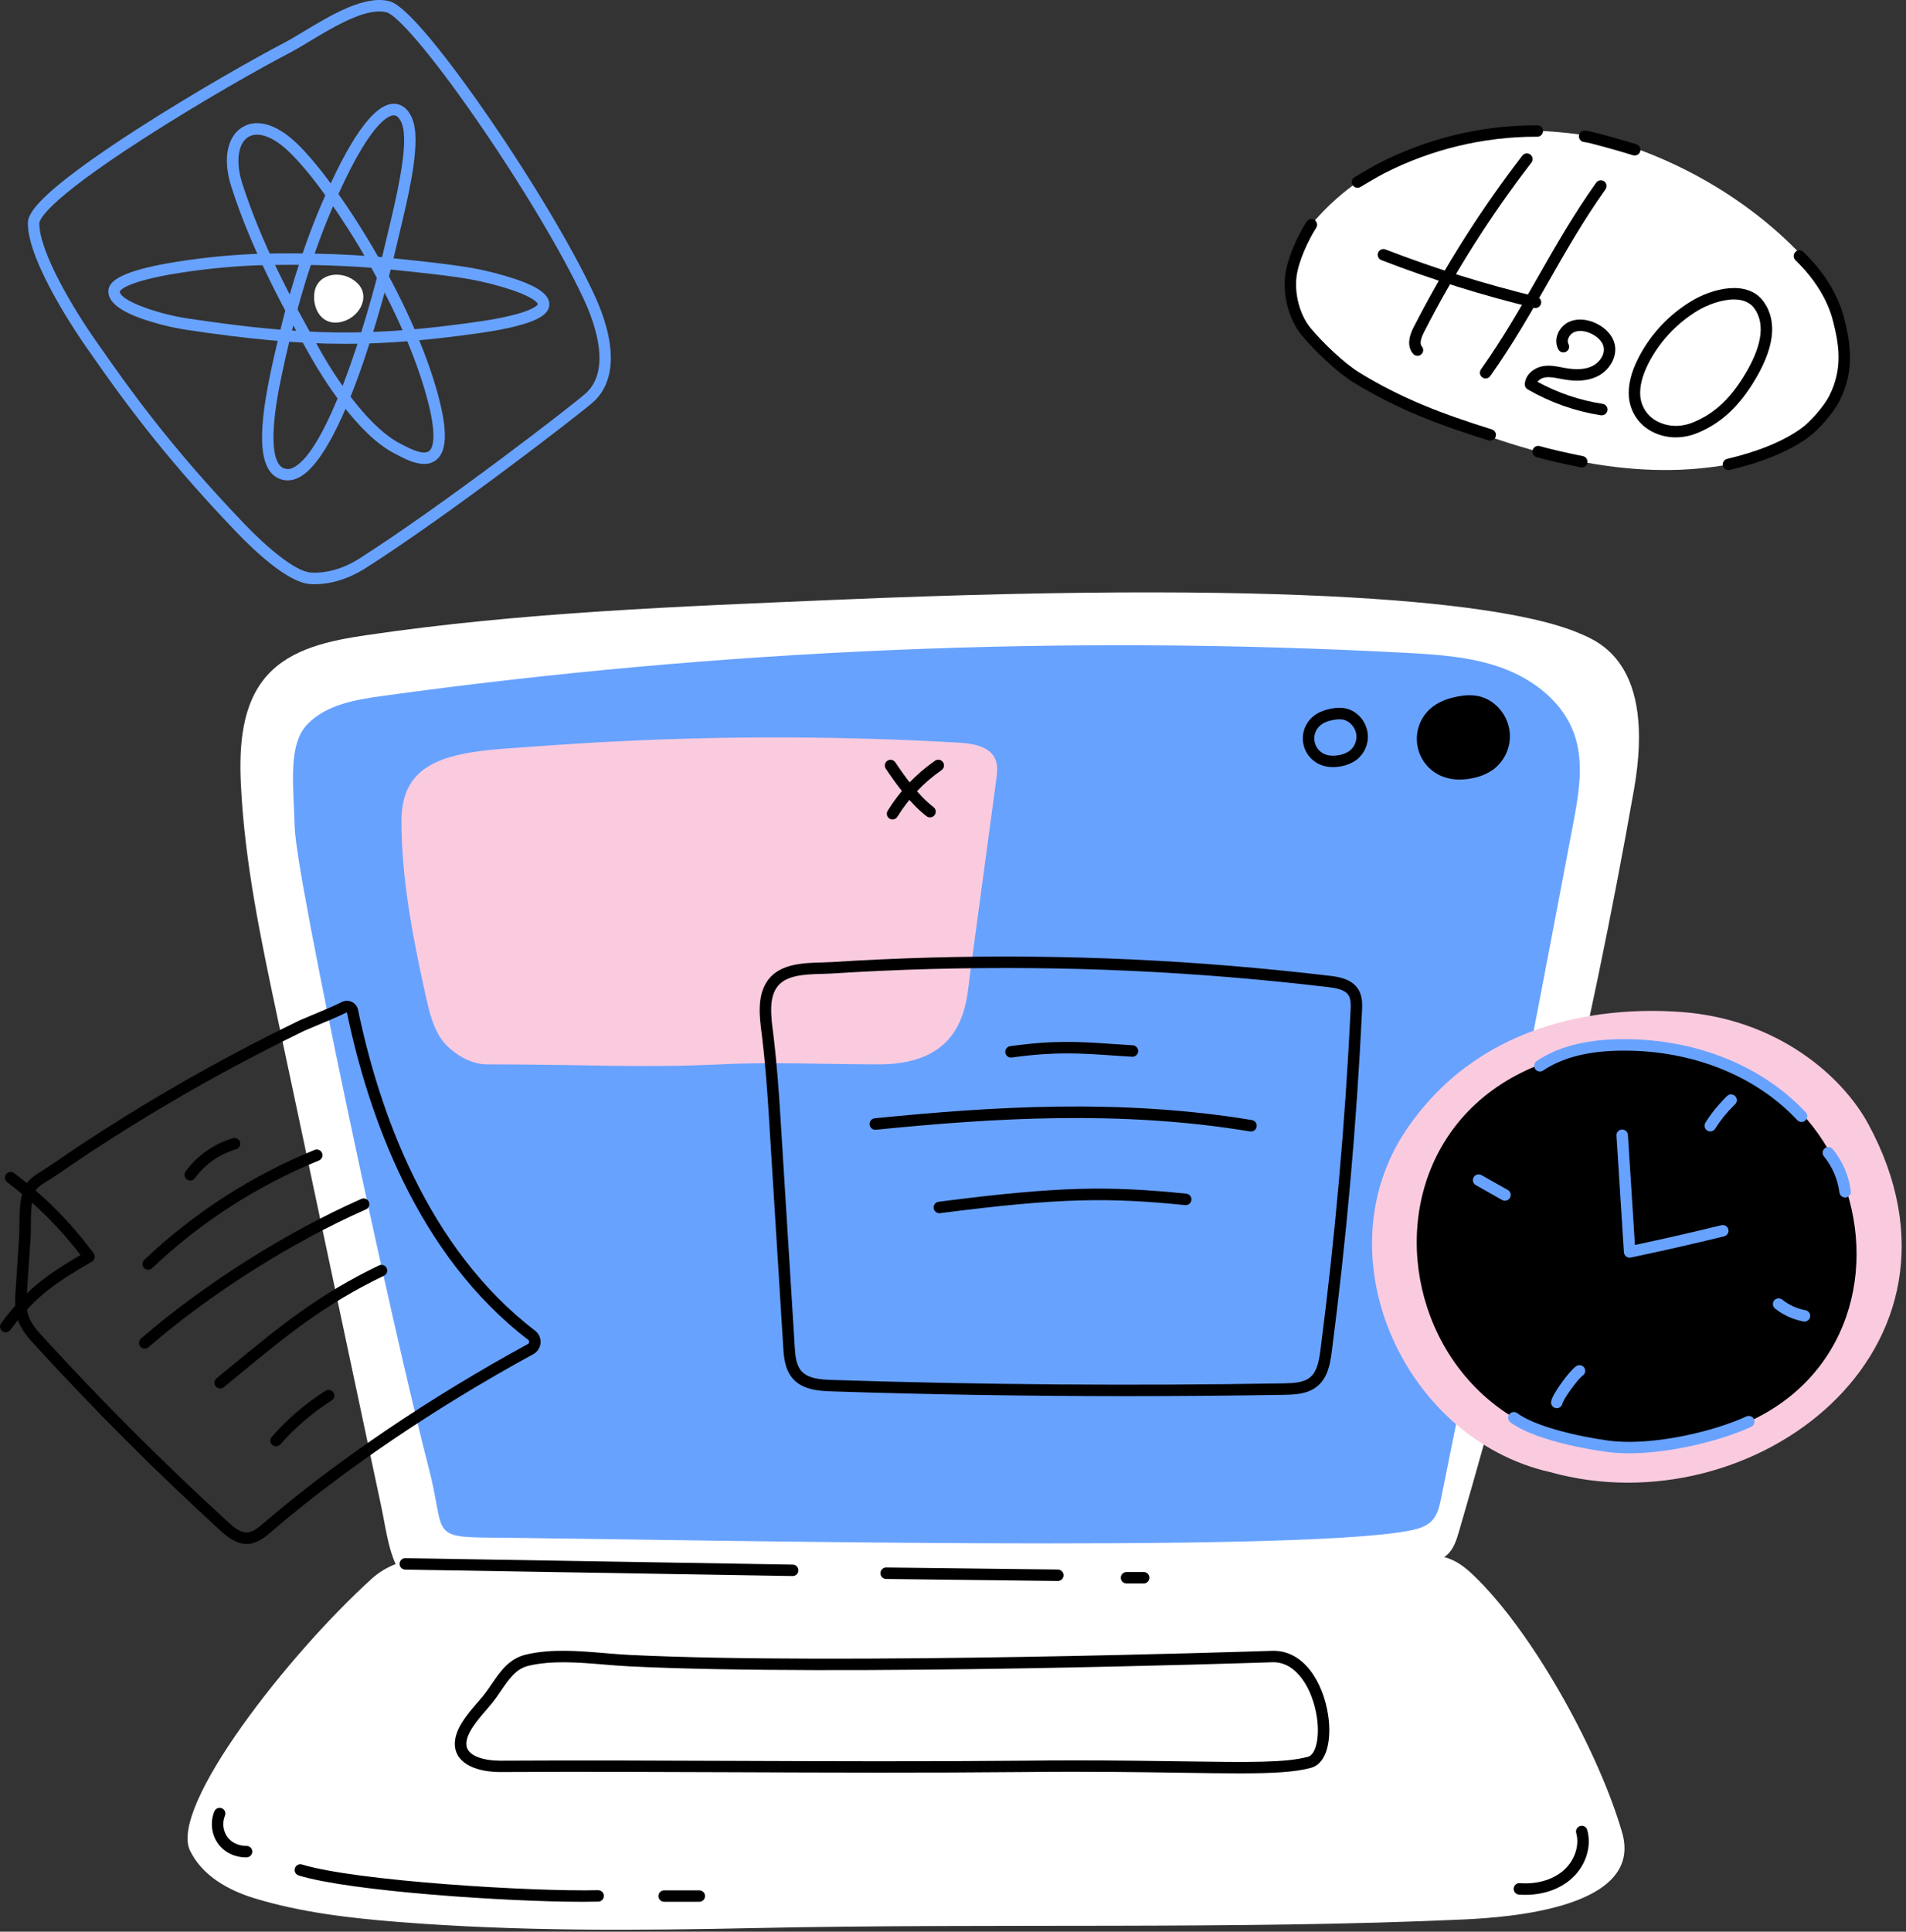 <svg width="230" height="233" viewBox="0 0 230 233" fill="none" xmlns="http://www.w3.org/2000/svg">
<rect x="0" y="0" width="230" height="233" fill="#333333" stroke="none"/>
<g id="Group 243">
<path id="Vector" d="M33.475 122.702C31.505 113.424 29.528 104.101 29.07 94.63C28.846 89.986 29.153 84.883 32.27 81.435C35.206 78.181 39.882 77.252 44.221 76.612C62.963 73.849 81.937 73.158 100.862 72.347C161.141 69.775 183.321 73.238 190.639 76.413C192.827 77.361 199.869 79.943 197.173 95.246C191.839 125.532 184.673 155.168 176.066 184.697C175.764 185.733 175.426 186.822 174.624 187.544C173.73 188.352 172.449 188.535 171.25 188.66C151.279 190.732 50.236 192.473 48.571 190.131C46.934 187.826 46.61 184.558 46.038 181.87C44.065 172.579 42.092 163.287 40.119 153.997L34.201 126.117L33.475 122.702Z" fill="white"/>
<path id="Vector_2" d="M35.557 99.744C35.423 94.68 34.709 89.822 37.111 87.339C39.38 84.996 42.86 84.403 46.091 83.953C86.988 78.3 128.331 76.554 169.559 78.739C173.563 78.952 177.633 79.216 181.389 80.613C185.145 82.01 188.611 84.728 189.954 88.504C191.179 91.946 190.519 95.736 189.842 99.325C184.724 126.485 179.412 153.607 173.907 180.692C173.708 181.669 173.482 182.702 172.795 183.426C172.057 184.201 170.942 184.462 169.89 184.66C155.651 187.323 82.277 185.686 58.434 185.458C51.898 185.396 53.687 184.577 51.745 177.107C47.212 159.666 35.725 105.985 35.557 99.744Z" fill="#68A2FF"/>
<path id="Vector_3" d="M51.477 120.573C51.941 122.645 52.525 124.833 54.079 126.281C55.352 127.469 57.053 128.38 58.793 128.38C70.474 128.38 77.607 128.835 86.897 128.38C93.09 128.077 99.885 128.38 106.084 128.38C116.522 128.38 116.617 120.781 117.028 117.687C118.09 109.806 119.154 101.927 120.218 94.05C120.328 93.222 120.434 92.349 120.107 91.582C119.434 90.009 117.391 89.682 115.685 89.579C101.96 88.793 88.202 88.74 74.471 89.422C71.038 89.593 67.609 89.809 64.183 90.069C60.917 90.32 57.531 90.404 54.364 91.304C50.363 92.439 48.448 94.835 48.444 99.002C48.438 106.167 49.912 113.609 51.477 120.573Z" fill="#FACBDF"/>
<path id="Vector_4" d="M122.046 127.563C121.863 127.575 121.684 127.514 121.546 127.394C121.406 127.273 121.321 127.102 121.309 126.919C121.297 126.736 121.357 126.554 121.478 126.416C121.599 126.278 121.77 126.193 121.953 126.181C127.267 125.449 130.223 125.649 134.315 125.927C135.065 125.978 135.851 126.031 136.697 126.081C136.788 126.086 136.876 126.109 136.959 126.149C137.04 126.188 137.113 126.243 137.173 126.313C137.234 126.38 137.28 126.459 137.31 126.544C137.341 126.63 137.353 126.722 137.348 126.812C137.343 126.903 137.318 126.991 137.279 127.074C137.239 127.155 137.184 127.228 137.116 127.288C137.049 127.349 136.97 127.395 136.883 127.425C136.797 127.456 136.707 127.468 136.616 127.463C135.764 127.413 134.973 127.359 134.222 127.307C130.211 127.034 127.315 126.838 122.134 127.551C122.107 127.556 122.076 127.561 122.046 127.563Z" fill="black"/>
<path id="Vector_5" d="M150.903 136.473C150.865 136.473 150.827 136.47 150.789 136.463C135.212 133.89 119.908 134.848 105.692 136.269C105.601 136.278 105.51 136.269 105.422 136.242C105.335 136.216 105.254 136.173 105.184 136.116C105.113 136.057 105.055 135.986 105.012 135.905C104.969 135.826 104.942 135.737 104.933 135.646C104.924 135.556 104.933 135.465 104.959 135.377C104.986 135.29 105.029 135.209 105.087 135.138C105.145 135.067 105.216 135.009 105.296 134.966C105.377 134.922 105.465 134.896 105.556 134.888C119.865 133.458 135.277 132.493 151.016 135.093C151.199 135.107 151.37 135.195 151.489 135.335C151.608 135.475 151.665 135.656 151.651 135.839C151.636 136.022 151.549 136.193 151.409 136.312C151.269 136.432 151.086 136.489 150.903 136.475V136.473Z" fill="black"/>
<path id="Vector_6" d="M113.396 146.331C113.213 146.342 113.033 146.281 112.895 146.16C112.757 146.038 112.673 145.867 112.662 145.684C112.65 145.501 112.712 145.321 112.833 145.183C112.954 145.045 113.125 144.96 113.308 144.95C128.001 143.05 133.9 143.05 143.146 143.978C143.237 143.986 143.325 144.012 143.405 144.055C143.486 144.099 143.557 144.157 143.614 144.228C143.672 144.299 143.716 144.38 143.741 144.468C143.767 144.555 143.778 144.646 143.767 144.738C143.759 144.827 143.733 144.915 143.69 144.997C143.646 145.076 143.588 145.147 143.517 145.206C143.446 145.263 143.365 145.306 143.277 145.333C143.191 145.359 143.099 145.368 143.008 145.359C133.878 144.441 128.045 144.449 113.479 146.326C113.452 146.33 113.424 146.331 113.396 146.331Z" fill="black"/>
<path id="Vector_7" d="M107.703 98.847C107.58 98.847 107.459 98.814 107.353 98.751C107.247 98.689 107.16 98.6 107.1 98.492C107.04 98.385 107.01 98.264 107.013 98.141C107.016 98.018 107.051 97.898 107.116 97.793C108.581 95.415 110.521 93.364 112.814 91.769C112.889 91.714 112.973 91.675 113.063 91.654C113.152 91.632 113.245 91.629 113.336 91.644C113.427 91.66 113.514 91.693 113.592 91.742C113.67 91.792 113.737 91.856 113.79 91.932C113.842 92.008 113.879 92.093 113.898 92.183C113.917 92.274 113.918 92.367 113.9 92.457C113.883 92.548 113.847 92.634 113.796 92.71C113.745 92.787 113.679 92.852 113.602 92.903C111.464 94.39 109.655 96.301 108.288 98.517C108.227 98.617 108.141 98.7 108.038 98.758C107.936 98.816 107.82 98.846 107.703 98.847Z" fill="black"/>
<path id="Vector_8" d="M112.225 98.593C112.073 98.593 111.925 98.542 111.805 98.45C109.8 96.907 108.04 94.442 106.89 92.72C106.788 92.568 106.751 92.381 106.787 92.201C106.823 92.022 106.928 91.863 107.08 91.761C107.233 91.66 107.419 91.622 107.599 91.658C107.779 91.694 107.937 91.799 108.039 91.951C109.134 93.592 110.802 95.937 112.648 97.355C112.762 97.443 112.846 97.564 112.888 97.703C112.929 97.841 112.927 97.989 112.88 98.125C112.833 98.262 112.745 98.381 112.627 98.465C112.51 98.548 112.369 98.593 112.225 98.593Z" fill="black"/>
<path id="Vector_9" d="M29.744 186.225C28.468 186.225 27.432 185.379 26.558 184.581C18.808 177.501 11.291 169.988 4.214 162.238C3.474 161.428 2.551 160.418 2.127 159.154C1.729 157.971 1.812 156.726 1.885 155.629L2.301 149.314C2.336 148.817 2.339 148.278 2.344 147.706C2.358 146.271 2.37 144.786 2.816 143.507C3.209 142.381 4.099 141.832 4.888 141.348C5.031 141.26 5.174 141.176 5.318 141.077C6.148 140.537 6.986 139.965 7.794 139.413C8.533 138.907 9.298 138.376 10.06 137.883C16.61 133.576 23.377 129.608 30.333 125.993C32.248 124.999 34.204 124.016 36.149 123.075C36.311 122.997 36.667 122.849 37.342 122.571C38.506 122.089 40.264 121.362 41.243 120.865C41.431 120.768 41.638 120.718 41.848 120.714C42.059 120.713 42.267 120.758 42.457 120.849C42.647 120.941 42.814 121.074 42.944 121.239C43.074 121.405 43.163 121.599 43.206 121.806C45.726 133.928 51.476 150.483 64.574 160.513C64.797 160.684 64.974 160.908 65.088 161.165C65.203 161.423 65.251 161.704 65.229 161.986C65.207 162.265 65.115 162.537 64.962 162.773C64.808 163.008 64.599 163.203 64.351 163.338C52.567 169.762 41.345 177.363 32.75 184.75C32.044 185.357 31.075 186.187 29.849 186.234L29.744 186.225ZM41.858 122.101C40.821 122.619 39.048 123.358 37.869 123.845C37.34 124.064 36.883 124.253 36.75 124.317C34.819 125.253 32.873 126.228 30.968 127.218C24.054 130.811 17.329 134.757 10.818 139.038C10.065 139.532 9.307 140.051 8.573 140.552C7.758 141.108 6.915 141.685 6.071 142.236C5.919 142.334 5.763 142.431 5.61 142.524C4.907 142.958 4.351 143.3 4.121 143.961C3.75 145.026 3.738 146.394 3.726 147.719C3.726 148.311 3.715 148.869 3.681 149.406L3.263 155.721C3.196 156.738 3.126 157.793 3.436 158.713C3.767 159.703 4.546 160.554 5.233 161.304C12.28 169.021 19.77 176.5 27.489 183.557C28.2 184.207 28.96 184.84 29.746 184.84H29.799C30.49 184.814 31.134 184.305 31.851 183.69C40.514 176.249 51.821 168.589 63.688 162.12C63.734 162.096 63.772 162.06 63.8 162.017C63.828 161.974 63.845 161.924 63.849 161.872C63.854 161.822 63.846 161.77 63.826 161.723C63.805 161.678 63.773 161.637 63.733 161.607C50.305 151.324 44.425 134.455 41.858 122.101Z" fill="black"/>
<path id="Vector_10" d="M0.69 160.702C0.561 160.702 0.436 160.666 0.327 160.599C0.219 160.531 0.13 160.435 0.073 160.321C0.016 160.207 -0.009 160.077 0.003 159.951C0.014 159.823 0.061 159.701 0.137 159.599C3.107 155.596 5.525 153.84 9.717 151.377C7.179 148.06 4.2 145.104 0.862 142.591C0.72 142.479 0.628 142.317 0.605 142.137C0.582 141.957 0.629 141.778 0.738 141.633C0.847 141.488 1.007 141.393 1.186 141.365C1.364 141.338 1.546 141.382 1.693 141.488C5.343 144.235 8.576 147.495 11.292 151.17C11.35 151.248 11.391 151.338 11.412 151.433C11.433 151.528 11.433 151.626 11.413 151.721C11.394 151.816 11.354 151.906 11.297 151.985C11.24 152.063 11.168 152.128 11.083 152.179C6.542 154.821 4.238 156.399 1.24 160.428C1.176 160.512 1.093 160.581 0.997 160.63C0.902 160.676 0.796 160.702 0.69 160.702Z" fill="black"/>
<path id="Vector_11" d="M22.95 142.398C22.803 142.398 22.66 142.35 22.542 142.263C22.394 142.154 22.296 141.992 22.268 141.811C22.24 141.629 22.285 141.445 22.393 141.298C23.811 139.374 25.818 137.967 28.109 137.29C28.285 137.238 28.474 137.259 28.635 137.347C28.796 137.433 28.915 137.582 28.967 137.758C29.018 137.934 28.998 138.124 28.91 138.285C28.822 138.445 28.674 138.564 28.498 138.616C26.497 139.207 24.744 140.436 23.507 142.116C23.443 142.203 23.359 142.274 23.262 142.324C23.165 142.372 23.058 142.398 22.95 142.398Z" fill="black"/>
<path id="Vector_12" d="M17.886 153.156C17.748 153.156 17.612 153.115 17.498 153.037C17.383 152.959 17.294 152.849 17.243 152.721C17.192 152.591 17.181 152.45 17.211 152.315C17.241 152.18 17.311 152.058 17.411 151.963C23.384 146.295 30.363 141.795 37.988 138.692C38.156 138.63 38.341 138.637 38.504 138.711C38.667 138.784 38.796 138.917 38.863 139.082C38.93 139.248 38.93 139.433 38.864 139.599C38.797 139.764 38.669 139.897 38.506 139.972C31.038 143.009 24.203 147.416 18.354 152.966C18.228 153.085 18.061 153.153 17.886 153.156Z" fill="black"/>
<path id="Vector_13" d="M17.459 162.673C17.319 162.671 17.182 162.628 17.068 162.548C16.953 162.467 16.865 162.355 16.816 162.224C16.767 162.092 16.759 161.949 16.793 161.814C16.827 161.678 16.901 161.555 17.006 161.464C24.542 154.94 34.485 148.64 43.599 144.613C43.767 144.539 43.957 144.534 44.128 144.601C44.299 144.667 44.437 144.798 44.51 144.966C44.584 145.133 44.589 145.323 44.523 145.494C44.456 145.665 44.325 145.803 44.157 145.877C35.159 149.849 25.345 156.066 17.909 162.508C17.784 162.616 17.624 162.673 17.459 162.673Z" fill="black"/>
<path id="Vector_14" d="M26.569 167.477C26.426 167.477 26.287 167.432 26.171 167.351C26.055 167.268 25.966 167.152 25.918 167.019C25.87 166.885 25.865 166.74 25.903 166.601C25.941 166.465 26.02 166.342 26.13 166.253L27.893 164.802C33.775 159.967 38.427 156.135 45.764 152.621C45.928 152.55 46.112 152.547 46.279 152.609C46.446 152.671 46.582 152.797 46.659 152.958C46.736 153.118 46.748 153.303 46.692 153.472C46.636 153.64 46.517 153.781 46.36 153.866C39.169 157.308 34.581 161.086 28.772 165.869C28.197 166.342 27.608 166.826 27.006 167.32C26.883 167.42 26.728 167.475 26.569 167.477Z" fill="black"/>
<path id="Vector_15" d="M33.312 174.46C33.179 174.46 33.049 174.42 32.938 174.349C32.826 174.277 32.738 174.173 32.683 174.052C32.629 173.932 32.61 173.799 32.63 173.667C32.649 173.536 32.706 173.412 32.794 173.313C34.677 171.162 36.859 169.292 39.273 167.76C39.349 167.708 39.435 167.674 39.526 167.655C39.616 167.637 39.709 167.639 39.799 167.658C39.889 167.677 39.974 167.713 40.05 167.767C40.126 167.819 40.19 167.886 40.24 167.964C40.289 168.041 40.322 168.128 40.338 168.217C40.353 168.309 40.35 168.402 40.329 168.492C40.308 168.582 40.269 168.666 40.215 168.741C40.161 168.815 40.093 168.877 40.014 168.925C37.712 170.388 35.631 172.172 33.833 174.223C33.769 174.298 33.688 174.356 33.598 174.398C33.508 174.439 33.411 174.46 33.312 174.46Z" fill="black"/>
<path id="Vector_16" d="M37.987 70.466C37.794 70.466 37.6 70.466 37.41 70.447C34.737 70.275 30.676 66.425 28.498 64.151C19.241 54.502 14.183 47.266 10.836 42.48L10.349 41.789C9.634 40.768 3.362 31.675 3.362 26.938C3.362 26.17 3.82 24.914 7.394 22.017C9.531 20.29 12.523 18.173 16.286 15.743C23.425 11.134 31.059 6.841 34.188 5.218C34.91 4.845 35.777 4.323 36.695 3.771C39.962 1.806 44.031 -0.639 47.011 0.153C49.55 0.827 56.044 9.899 58.719 13.769C64.1 21.554 69.063 29.862 71.671 35.453C74.411 41.324 74.387 45.952 71.602 48.477C70.122 49.819 54.16 62.139 44.081 68.551C42.121 69.796 39.978 70.466 37.987 70.466ZM45.77 1.381C43.352 1.381 39.962 3.419 37.412 4.954C36.476 5.518 35.59 6.052 34.822 6.446C31.713 8.057 24.127 12.317 17.035 16.902C5.336 24.453 4.744 26.586 4.744 26.936C4.744 30.437 8.978 37.416 11.478 40.989L11.965 41.68C15.288 46.434 20.308 53.618 29.484 63.188C32.128 65.951 35.62 68.936 37.491 69.059C39.363 69.181 41.441 68.596 43.34 67.386C53.37 61.008 69.206 48.782 70.674 47.453C73.782 44.643 71.845 39.093 70.419 36.037C67.841 30.511 62.922 22.281 57.583 14.555C51.639 5.954 47.813 1.795 46.656 1.488C46.366 1.415 46.069 1.379 45.77 1.381Z" fill="#68A2FF"/>
<path id="Vector_17" d="M34.708 57.943C34.297 57.942 33.892 57.845 33.525 57.66C30.564 56.19 31.6 49.578 33.007 43.305L33.083 42.959C34.637 36.016 36.474 30.072 38.723 24.791C42.19 16.646 45.154 12.515 47.53 12.515C48.077 12.515 49.084 12.747 49.731 14.272C50.88 17 49.398 23.175 48.091 28.623C47.934 29.279 47.78 29.915 47.64 30.523C47.407 31.516 41.886 54.859 35.962 57.648C35.571 57.837 35.143 57.938 34.708 57.943ZM47.53 13.909C46.901 13.909 44.506 14.736 39.99 25.344C37.775 30.547 35.956 36.411 34.428 43.272L34.352 43.617C33.955 45.394 33.288 48.368 33.071 51.098C32.831 54.077 33.211 55.973 34.138 56.432C34.331 56.528 34.545 56.576 34.761 56.572C34.976 56.567 35.188 56.51 35.376 56.406C39.329 54.546 44.074 39.725 46.298 30.217C46.44 29.613 46.592 28.976 46.751 28.318C47.884 23.6 49.434 17.136 48.461 14.824C48.207 14.222 47.894 13.916 47.531 13.914L47.53 13.909Z" fill="#68A2FF"/>
<path id="Vector_18" d="M51.176 55.959C49.998 55.959 48.727 55.287 47.93 54.864C47.822 54.807 47.727 54.757 47.645 54.716C43.055 52.391 38.739 45.237 37.527 43.099C33.922 36.746 30.261 29.856 27.916 22.527C26.88 19.307 27.361 16.575 29.157 15.399C30.803 14.322 33.062 14.859 35.356 16.872C39.886 20.844 49.064 34.748 52.575 46.632C54.02 51.523 54.049 54.327 52.668 55.458C52.246 55.796 51.717 55.974 51.176 55.959ZM29.231 22.113C31.538 29.323 35.16 36.135 38.729 42.424C41.129 46.655 44.897 51.782 48.272 53.489L48.577 53.65C49.328 54.047 51.084 54.976 51.794 54.396C52.19 54.073 52.929 52.707 51.252 47.029C47.809 35.37 38.852 21.783 34.445 17.912C32.678 16.358 30.991 15.853 29.913 16.554C28.698 17.35 28.423 19.581 29.231 22.106V22.113Z" fill="#68A2FF"/>
<path id="Vector_19" d="M41.687 41.473C35.904 41.473 30.016 40.913 22.428 39.774C20.593 39.48 18.787 39.024 17.032 38.413C14.376 37.456 13.081 36.392 13.077 35.16C13.077 34.186 13.863 32.925 20.057 31.789C23.555 31.175 27.089 30.789 30.637 30.634C34.697 30.485 41.478 30.525 47.227 31.129L48.02 31.212C50.724 31.493 54.426 31.88 56.897 32.315C58.794 32.654 60.663 33.137 62.487 33.759C65.077 34.676 66.286 35.607 66.286 36.695C66.286 37.783 65.321 39.112 57.788 40.188C51.782 41.032 46.776 41.473 41.687 41.473ZM34.989 31.942C33.376 31.942 31.908 31.97 30.687 32.015C27.272 32.166 23.869 32.532 20.499 33.111C14.8 34.134 14.455 35.147 14.455 35.158C14.455 36.246 18.945 37.855 22.63 38.408C36.916 40.552 44.758 40.644 57.591 38.815C64.488 37.833 64.901 36.698 64.903 36.686C64.904 36.674 64.766 36.03 62.005 35.056C60.258 34.462 58.468 34 56.652 33.674C54.234 33.248 50.555 32.864 47.869 32.585L47.078 32.502C43.131 32.087 38.679 31.942 34.989 31.942Z" fill="#68A2FF"/>
<path id="Vector_20" d="M37.957 35.189C37.644 36.916 38.599 39.235 40.943 38.874C43.286 38.513 44.821 35.819 43.129 34.158C41.437 32.497 38.377 32.854 37.957 35.189Z" fill="white"/>
<path id="Vector_21" d="M186.793 15.839C176.701 15.183 166.111 18.525 159.248 25.95C157.867 27.435 156.637 29.114 156.09 31.06C155.555 32.959 155.725 35.032 156.354 36.909C158.487 43.298 165.161 46.845 171.377 49.452C182.814 54.251 195.22 58.087 207.48 56.209C212.992 55.367 218.779 52.984 221.366 48.045C223.243 44.462 223.077 40.031 221.525 36.303C220.514 33.868 212.409 23.063 196.577 17.613C193.436 16.525 190.107 16.055 186.793 15.839Z" fill="white"/>
<path id="Vector_22" d="M171.046 42.918C170.948 42.917 170.851 42.896 170.763 42.855C170.673 42.815 170.594 42.755 170.528 42.681C169.525 41.54 170.356 39.918 170.627 39.39C174.348 32.132 178.724 25.23 183.702 18.77C183.815 18.625 183.98 18.53 184.162 18.506C184.343 18.483 184.528 18.533 184.673 18.645C184.818 18.757 184.913 18.922 184.935 19.103C184.959 19.285 184.909 19.469 184.797 19.614C179.871 26.007 175.54 32.838 171.856 40.02C171.549 40.619 171.25 41.41 171.566 41.771C171.654 41.871 171.711 41.994 171.73 42.125C171.751 42.256 171.732 42.39 171.677 42.511C171.623 42.633 171.535 42.735 171.423 42.807C171.311 42.879 171.181 42.918 171.048 42.918H171.046Z" fill="black"/>
<path id="Vector_23" d="M185.287 37.157C185.234 37.157 185.18 37.151 185.128 37.138C178.863 35.627 172.704 33.702 166.693 31.376C166.608 31.343 166.53 31.294 166.465 31.23C166.399 31.168 166.345 31.092 166.309 31.009C166.273 30.925 166.254 30.835 166.252 30.744C166.25 30.653 166.266 30.563 166.301 30.478C166.333 30.393 166.383 30.316 166.447 30.25C166.511 30.185 166.585 30.133 166.67 30.097C166.753 30.061 166.843 30.042 166.934 30.041C167.026 30.04 167.116 30.057 167.2 30.091C173.149 32.392 179.243 34.295 185.442 35.79C185.608 35.827 185.755 35.925 185.853 36.064C185.952 36.202 185.995 36.372 185.976 36.541C185.957 36.71 185.876 36.866 185.748 36.979C185.622 37.092 185.458 37.154 185.287 37.154V37.157Z" fill="black"/>
<path id="Vector_24" d="M179.268 45.647C179.142 45.646 179.018 45.611 178.911 45.545C178.802 45.479 178.716 45.384 178.657 45.272C178.6 45.16 178.574 45.033 178.583 44.907C178.591 44.781 178.634 44.66 178.707 44.557C181.365 40.815 183.53 37.025 185.614 33.36C187.723 29.666 189.904 25.847 192.603 22.049C192.655 21.973 192.72 21.907 192.798 21.856C192.876 21.805 192.962 21.77 193.052 21.754C193.143 21.737 193.237 21.739 193.326 21.759C193.418 21.779 193.502 21.816 193.578 21.87C193.653 21.923 193.717 21.991 193.765 22.07C193.813 22.148 193.846 22.236 193.86 22.327C193.874 22.419 193.87 22.512 193.848 22.602C193.825 22.691 193.784 22.775 193.729 22.849C191.069 26.591 188.906 30.38 186.821 34.046C184.713 37.739 182.532 41.559 179.833 45.356C179.769 45.446 179.684 45.52 179.586 45.57C179.487 45.621 179.379 45.647 179.268 45.647Z" fill="black"/>
<path id="Vector_25" d="M193.292 50.09C193.258 50.092 193.221 50.092 193.185 50.09C190.072 49.604 187.074 48.545 184.345 46.967C184.235 46.904 184.143 46.81 184.083 46.697C184.021 46.584 183.993 46.457 184 46.328C184.074 45.12 185.192 44.317 186.259 44.153C187.039 44.033 187.775 44.177 188.486 44.315L188.913 44.394C190.294 44.638 191.365 44.551 192.194 44.132C193.023 43.712 193.724 42.74 193.503 41.813C193.358 41.205 192.824 40.64 192.039 40.259C191.253 39.877 190.471 39.813 189.901 40.086C189.59 40.241 189.353 40.512 189.239 40.841C189.2 40.944 189.181 41.053 189.184 41.164C189.188 41.274 189.213 41.383 189.26 41.483C189.305 41.564 189.333 41.652 189.343 41.744C189.353 41.836 189.345 41.928 189.319 42.017C189.291 42.105 189.248 42.187 189.189 42.258C189.131 42.329 189.058 42.388 188.975 42.431C188.894 42.473 188.804 42.499 188.713 42.507C188.621 42.514 188.528 42.503 188.442 42.474C188.353 42.446 188.272 42.4 188.203 42.339C188.134 42.279 188.077 42.205 188.036 42.122C187.901 41.857 187.823 41.566 187.804 41.269C187.787 40.972 187.829 40.675 187.93 40.395C188.046 40.056 188.227 39.744 188.466 39.475C188.702 39.207 188.991 38.989 189.312 38.832C190.26 38.389 191.47 38.456 192.636 39.019C193.802 39.582 194.601 40.481 194.843 41.493C195.188 42.944 194.316 44.602 192.812 45.367C191.702 45.926 190.346 46.057 188.668 45.757C188.517 45.731 188.369 45.702 188.219 45.672C187.595 45.551 187.01 45.437 186.461 45.52C186.093 45.574 185.758 45.762 185.518 46.047C187.972 47.387 190.64 48.291 193.403 48.717C193.574 48.744 193.729 48.835 193.836 48.971C193.945 49.108 193.997 49.279 193.983 49.453C193.969 49.626 193.891 49.787 193.764 49.905C193.636 50.023 193.47 50.089 193.296 50.09H193.292Z" fill="black"/>
<path id="Vector_26" d="M170.281 135.446C159.096 150.673 169.058 173.483 187.048 177.563C211.547 184.408 240.188 162.782 225.453 135.582C222.362 129.884 214.574 122.88 202.737 122.054C193.935 121.44 179.367 122.85 170.281 135.446Z" fill="#FACBDF"/>
<path id="Vector_27" d="M202.21 52.756C201.186 52.757 200.177 52.504 199.274 52.02C198.515 51.613 197.869 51.022 197.394 50.302C196.921 49.582 196.634 48.755 196.56 47.896C196.444 46.473 196.812 44.944 197.684 43.218C199.134 40.371 201.35 37.985 204.084 36.33C206.543 34.828 210.913 33.622 212.875 36.463C214.548 38.881 214.07 42.212 211.452 46.347C209.592 49.283 207.48 51.16 204.78 52.246C203.964 52.578 203.091 52.751 202.21 52.756ZM209.23 36.119C207.71 36.119 205.961 36.801 204.804 37.501C202.298 39.032 200.262 41.222 198.917 43.833C198.162 45.327 197.843 46.617 197.936 47.779C197.991 48.407 198.2 49.011 198.547 49.537C198.894 50.064 199.366 50.495 199.922 50.792C201.711 51.74 203.408 51.31 204.261 50.965C206.707 49.977 208.565 48.325 210.285 45.612C212.578 41.985 213.067 39.176 211.739 37.252C211.172 36.428 210.254 36.119 209.23 36.119Z" fill="black"/>
<path id="Vector_28" d="M194.753 126.373C157.517 129.827 166.739 181.592 203.349 173.73C235.71 168.611 228.012 123.282 194.753 126.373Z" fill="black"/>
<path id="Vector_29" d="M176.206 84.666C175.096 84.854 173.98 85.212 173.124 85.944C172.586 86.405 172.174 86.995 171.925 87.659C171.678 88.323 171.604 89.04 171.708 89.741C171.813 90.442 172.094 91.104 172.526 91.667C172.958 92.229 173.524 92.673 174.173 92.957C175.227 93.416 176.434 93.423 177.56 93.19C178.375 93.043 179.147 92.719 179.82 92.24C180.399 91.792 180.855 91.206 181.146 90.535C181.438 89.864 181.556 89.131 181.487 88.403C181.302 86.574 179.881 84.894 178.033 84.604C177.425 84.527 176.809 84.548 176.206 84.666Z" fill="black"/>
<path id="Vector_30" d="M176.149 94.03C175.379 94.039 174.616 93.889 173.904 93.59C173.146 93.261 172.483 92.744 171.98 92.088C171.476 91.432 171.148 90.658 171.025 89.84C170.903 89.022 170.991 88.187 171.279 87.412C171.569 86.637 172.051 85.949 172.68 85.412C173.519 84.695 174.636 84.225 176.095 83.977C176.771 83.845 177.463 83.825 178.145 83.916C180.257 84.246 181.955 86.101 182.179 88.327C182.258 89.173 182.122 90.026 181.784 90.805C181.443 91.585 180.913 92.266 180.24 92.785C179.485 93.326 178.618 93.692 177.705 93.859C177.194 93.97 176.672 94.027 176.149 94.03ZM176.322 85.346C175.113 85.552 174.217 85.919 173.574 86.469C173.125 86.854 172.782 87.346 172.574 87.901C172.367 88.455 172.305 89.053 172.391 89.639C172.479 90.224 172.714 90.778 173.073 91.247C173.434 91.717 173.908 92.088 174.45 92.324C175.486 92.773 176.634 92.67 177.422 92.514C178.137 92.386 178.813 92.104 179.406 91.687C179.891 91.313 180.274 90.821 180.518 90.259C180.761 89.697 180.858 89.082 180.799 88.472C180.639 86.888 179.404 85.519 177.928 85.289C177.394 85.221 176.852 85.24 176.322 85.346Z" fill="black"/>
<path id="Vector_31" d="M160.855 92.526C160.315 92.533 159.778 92.428 159.279 92.217C158.745 91.985 158.277 91.62 157.923 91.157C157.567 90.695 157.336 90.149 157.25 89.573C157.163 88.996 157.226 88.407 157.429 87.861C157.633 87.314 157.973 86.829 158.415 86.45C158.999 85.949 159.771 85.623 160.774 85.452C161.244 85.361 161.724 85.347 162.197 85.412C163.691 85.645 164.889 86.952 165.048 88.52C165.105 89.117 165.008 89.719 164.768 90.268C164.53 90.818 164.155 91.299 163.68 91.665C163.155 92.04 162.555 92.296 161.919 92.412C161.57 92.487 161.213 92.525 160.855 92.526ZM161.007 86.814C160.258 86.942 159.705 87.159 159.315 87.505C159.051 87.732 158.847 88.022 158.724 88.35C158.602 88.677 158.566 89.03 158.617 89.375C158.669 89.721 158.807 90.047 159.02 90.324C159.234 90.601 159.514 90.82 159.833 90.958C160.455 91.23 161.161 91.167 161.645 91.069C162.08 90.992 162.492 90.821 162.853 90.568C163.138 90.345 163.361 90.054 163.506 89.722C163.649 89.391 163.708 89.029 163.675 88.669C163.58 87.729 162.855 86.921 161.986 86.785C161.66 86.745 161.33 86.758 161.007 86.823V86.814Z" fill="black"/>
<path id="Vector_32" d="M206.374 136.473C206.253 136.471 206.134 136.437 206.029 136.375C205.872 136.28 205.759 136.128 205.715 135.95C205.67 135.774 205.697 135.586 205.791 135.428C206.284 134.631 206.849 133.879 207.478 133.183C208.552 131.975 208.631 131.975 208.964 132.014C209.096 132.028 209.22 132.08 209.324 132.163C209.426 132.244 209.503 132.355 209.545 132.481C209.59 132.608 209.595 132.748 209.56 132.88C209.524 133.013 209.45 133.13 209.346 133.22C209.306 133.263 209.261 133.306 209.218 133.346C208.369 134.19 207.616 135.126 206.973 136.138C206.911 136.24 206.823 136.326 206.72 136.385C206.614 136.444 206.495 136.473 206.374 136.473Z" fill="#68A2FF"/>
<path id="Vector_33" d="M187.859 169.855C187.812 169.855 187.765 169.849 187.719 169.839C187.541 169.801 187.384 169.696 187.282 169.542C187.182 169.39 187.145 169.204 187.182 169.026C187.38 168.062 189.411 165.315 190.202 164.791C190.278 164.738 190.363 164.7 190.454 164.679C190.544 164.66 190.637 164.658 190.729 164.676C190.82 164.693 190.906 164.728 190.982 164.779C191.06 164.831 191.126 164.897 191.178 164.974C191.228 165.05 191.264 165.139 191.279 165.228C191.297 165.32 191.295 165.413 191.276 165.503C191.255 165.594 191.217 165.679 191.164 165.755C191.11 165.831 191.043 165.895 190.963 165.943C190.423 166.301 188.653 168.751 188.536 169.304C188.504 169.459 188.418 169.599 188.296 169.699C188.173 169.799 188.017 169.855 187.859 169.855Z" fill="#68A2FF"/>
<path id="Vector_34" d="M217.75 159.409C217.708 159.407 217.665 159.404 217.622 159.397C216.358 159.158 215.172 158.615 214.168 157.81C214.037 157.691 213.956 157.527 213.942 157.35C213.927 157.174 213.98 157 214.091 156.862C214.201 156.724 214.36 156.634 214.536 156.61C214.711 156.585 214.888 156.63 215.032 156.734C215.855 157.394 216.828 157.843 217.864 158.038C218.035 158.067 218.188 158.16 218.294 158.298C218.399 158.435 218.449 158.608 218.434 158.78C218.418 158.953 218.337 159.114 218.207 159.231C218.08 159.347 217.912 159.411 217.738 159.409H217.75Z" fill="#68A2FF"/>
<path id="Vector_35" d="M181.61 144.831C181.489 144.831 181.37 144.8 181.264 144.741L178.09 142.949C177.93 142.859 177.812 142.709 177.762 142.531C177.714 142.355 177.736 142.165 177.826 142.004C177.916 141.844 178.066 141.726 178.242 141.676C178.42 141.626 178.608 141.65 178.769 141.74L181.945 143.531C182.079 143.605 182.185 143.722 182.243 143.864C182.304 144.006 182.314 144.163 182.275 144.311C182.235 144.46 182.147 144.591 182.026 144.682C181.903 144.776 181.753 144.826 181.599 144.824L181.61 144.831Z" fill="#68A2FF"/>
<path id="Vector_36" d="M196.648 151.699C196.498 151.699 196.351 151.649 196.23 151.557C196.152 151.497 196.087 151.421 196.04 151.333C195.994 151.246 195.966 151.15 195.959 151.051L195.061 136.981C195.049 136.798 195.111 136.617 195.232 136.478C195.355 136.342 195.526 136.257 195.709 136.245C195.892 136.233 196.071 136.295 196.209 136.416C196.348 136.539 196.43 136.71 196.443 136.893L197.29 150.167C200.767 149.43 204.27 148.628 207.715 147.786C207.805 147.762 207.897 147.756 207.988 147.77C208.078 147.782 208.166 147.813 208.244 147.86C208.323 147.907 208.392 147.969 208.446 148.043C208.501 148.117 208.541 148.2 208.561 148.29C208.584 148.378 208.587 148.471 208.574 148.561C208.558 148.653 208.527 148.739 208.479 148.817C208.43 148.894 208.366 148.962 208.292 149.015C208.218 149.069 208.133 149.107 208.043 149.128C204.326 150.038 200.54 150.898 196.793 151.683C196.746 151.694 196.696 151.699 196.648 151.699Z" fill="#68A2FF"/>
<path id="Vector_37" d="M50.769 188.06C48.583 188.119 46.489 188.955 44.865 190.419C34.787 199.534 20.361 217.962 22.934 223.229C24.398 226.232 27.507 227.993 30.705 228.967C36.282 230.668 42.117 231.347 47.931 231.813C62.302 232.967 76.745 232.868 91.159 232.561C119.306 231.96 149.379 232.765 176.584 231.525C182.211 231.268 198.342 230.107 195.751 221.069C193.03 211.592 185.42 197.686 178.483 190.677C177.528 189.713 176.532 188.748 175.299 188.181C173.895 187.534 172.306 187.46 170.762 187.392C136.219 185.873 66.581 187.629 50.769 188.06Z" fill="white"/>
<path id="Vector_38" d="M149.593 213.901C147.662 213.901 145.421 213.868 142.796 213.83C137.804 213.758 131.592 213.658 123.588 213.742C111.558 213.854 99.931 213.81 88.686 213.765C79.507 213.728 70.016 213.69 60.416 213.742H60.356C57.805 213.742 55.048 212.9 54.892 210.532C54.768 208.633 56.446 206.702 57.669 205.295C57.873 205.06 58.064 204.839 58.232 204.637C58.626 204.16 58.986 203.632 59.337 203.12C60.373 201.613 61.432 200.055 63.466 199.574C66.507 198.853 69.819 199.13 73.024 199.401C74.084 199.489 75.084 199.574 76.068 199.62C101.22 200.839 151.368 199.192 153.49 199.121C157.339 198.988 159.672 202.932 160.27 206.892C160.688 209.655 160.209 212.687 158.198 213.235C156.262 213.759 153.602 213.901 149.593 213.901ZM129.593 212.335C134.813 212.335 139.144 212.399 142.815 212.452C150.772 212.568 155.155 212.625 157.838 211.901C158.804 211.639 159.273 209.529 158.906 207.099C158.417 203.851 156.533 200.406 153.539 200.499C151.415 200.572 101.216 202.226 76.005 200.998C74.996 200.95 73.932 200.862 72.913 200.777C69.817 200.518 66.614 200.259 63.789 200.922C62.274 201.28 61.442 202.495 60.48 203.903C60.114 204.44 59.734 204.994 59.299 205.521C59.126 205.731 58.926 205.959 58.714 206.211C57.648 207.438 56.187 209.119 56.274 210.451C56.367 211.87 58.519 212.371 60.359 212.371H60.413C70.017 212.319 79.513 212.357 88.695 212.394C99.935 212.438 111.556 212.483 123.576 212.371C125.704 212.347 127.71 212.335 129.593 212.335Z" fill="black"/>
<path id="Vector_39" d="M29.751 224.041C28.299 224.041 27.029 223.414 26.27 222.314C25.896 221.765 25.662 221.134 25.589 220.475C25.516 219.817 25.605 219.15 25.85 218.534C25.879 218.446 25.925 218.365 25.987 218.294C26.048 218.225 26.122 218.168 26.206 218.128C26.289 218.087 26.38 218.064 26.473 218.061C26.566 218.055 26.658 218.069 26.745 218.102C26.832 218.135 26.912 218.183 26.979 218.247C27.047 218.311 27.101 218.387 27.138 218.472C27.175 218.556 27.195 218.648 27.196 218.741C27.198 218.834 27.18 218.926 27.145 219.012C26.98 219.42 26.916 219.862 26.961 220.3C27.006 220.737 27.158 221.159 27.402 221.525C27.901 222.241 28.758 222.652 29.751 222.652C29.934 222.652 30.11 222.725 30.239 222.854C30.369 222.984 30.442 223.16 30.442 223.343C30.442 223.526 30.369 223.7 30.239 223.832C30.11 223.961 29.934 224.034 29.751 224.034V224.041Z" fill="black"/>
<path id="Vector_40" d="M70.314 229.394C61.198 229.394 42.274 228.135 36.04 226.217C35.953 226.189 35.872 226.146 35.803 226.089C35.733 226.03 35.675 225.959 35.632 225.878C35.59 225.799 35.563 225.711 35.555 225.621C35.546 225.531 35.556 225.44 35.582 225.353C35.609 225.265 35.652 225.186 35.71 225.115C35.768 225.046 35.839 224.987 35.919 224.946C35.999 224.903 36.087 224.877 36.177 224.868C36.268 224.859 36.359 224.868 36.446 224.896C42.909 226.885 64.362 228.192 72.16 227.992C72.343 227.987 72.521 228.054 72.654 228.18C72.787 228.306 72.864 228.481 72.869 228.664C72.874 228.847 72.805 229.024 72.679 229.157C72.553 229.29 72.379 229.368 72.196 229.373C71.63 229.387 70.999 229.394 70.314 229.394Z" fill="black"/>
<path id="Vector_41" d="M84.385 229.392H80.144C79.961 229.392 79.785 229.318 79.656 229.188C79.526 229.059 79.453 228.885 79.453 228.701C79.453 228.518 79.526 228.342 79.656 228.213C79.785 228.083 79.961 228.011 80.144 228.011H84.385C84.568 228.011 84.744 228.083 84.874 228.213C85.003 228.342 85.076 228.518 85.076 228.701C85.076 228.885 85.003 229.059 84.874 229.188C84.744 229.318 84.568 229.392 84.385 229.392Z" fill="black"/>
<path id="Vector_42" d="M179.826 53.151C179.757 53.151 179.688 53.141 179.62 53.12C173.475 51.197 168.607 49.356 163.331 46.128C161.364 44.919 158.614 42.296 157.089 40.45C155.564 38.605 154.773 35.698 155.089 33.181C155.348 31.108 156.6 28.394 157.655 26.75C157.703 26.671 157.767 26.602 157.842 26.548C157.916 26.494 158 26.456 158.09 26.435C158.18 26.414 158.273 26.411 158.365 26.427C158.455 26.443 158.543 26.476 158.62 26.526C158.698 26.576 158.764 26.641 158.816 26.717C158.869 26.793 158.905 26.879 158.923 26.969C158.942 27.06 158.942 27.153 158.924 27.243C158.905 27.334 158.869 27.42 158.817 27.496C157.814 29.06 156.681 31.576 156.458 33.353C156.187 35.517 156.869 38.016 158.154 39.57C159.606 41.328 162.209 43.819 164.051 44.947C169.206 48.1 173.988 49.907 180.033 51.799C180.192 51.848 180.327 51.953 180.415 52.093C180.503 52.233 180.537 52.4 180.511 52.564C180.487 52.727 180.403 52.876 180.278 52.984C180.152 53.091 179.992 53.15 179.826 53.15V53.151Z" fill="black"/>
<path id="Vector_43" d="M190.872 56.382C190.825 56.383 190.78 56.378 190.733 56.368C188.411 55.899 186.674 55.496 185.42 55.139C185.244 55.088 185.095 54.969 185.007 54.808C184.919 54.648 184.899 54.459 184.949 54.282C185 54.106 185.12 53.958 185.28 53.869C185.441 53.781 185.629 53.76 185.805 53.811C187.014 54.156 188.725 54.552 191.013 55.02C191.181 55.054 191.331 55.149 191.433 55.287C191.533 55.425 191.581 55.595 191.564 55.765C191.547 55.936 191.467 56.093 191.34 56.209C191.214 56.324 191.048 56.387 190.877 56.387L190.872 56.382Z" fill="black"/>
<path id="Vector_44" d="M208.578 56.712C208.409 56.712 208.246 56.649 208.12 56.537C207.994 56.424 207.915 56.269 207.894 56.102C207.875 55.934 207.918 55.764 208.015 55.626C208.112 55.487 208.255 55.389 208.419 55.35C212.158 54.466 215.154 53.24 217.316 51.701C218.483 50.874 220.118 48.981 220.749 47.729C222.429 44.398 221.887 41.442 221.187 38.698C220.54 36.156 218.972 33.625 216.654 31.38C216.523 31.252 216.447 31.078 216.445 30.894C216.442 30.711 216.511 30.534 216.639 30.402C216.766 30.271 216.941 30.195 217.124 30.192C217.309 30.189 217.485 30.259 217.616 30.387C220.117 32.804 221.816 35.567 222.527 38.358C223.258 41.223 223.878 44.595 221.982 48.351C221.26 49.784 219.452 51.874 218.115 52.824C215.805 54.464 212.65 55.759 208.737 56.688C208.685 56.703 208.631 56.711 208.578 56.712Z" fill="black"/>
<path id="Vector_45" d="M163.813 22.652C163.663 22.652 163.516 22.602 163.395 22.511C163.274 22.419 163.188 22.291 163.148 22.145C163.106 22 163.115 21.845 163.172 21.705C163.227 21.564 163.327 21.446 163.457 21.369C163.545 21.317 165.588 20.096 166.356 19.702C172.241 16.69 178.757 15.115 185.367 15.109H185.51C185.693 15.109 185.87 15.182 185.999 15.311C186.129 15.441 186.201 15.616 186.201 15.8C186.201 15.983 186.129 16.159 185.999 16.288C185.87 16.418 185.693 16.49 185.51 16.49H185.37C178.976 16.495 172.675 18.017 166.983 20.932C166.253 21.305 164.182 22.543 164.162 22.555C164.056 22.618 163.935 22.651 163.813 22.652Z" fill="black"/>
<path id="Vector_46" d="M197.259 18.756C197.189 18.756 197.12 18.745 197.055 18.725C195.107 18.122 191.702 17.171 191.171 17.133C191.082 17.126 190.992 17.102 190.911 17.062C190.83 17.021 190.757 16.965 190.697 16.897C190.638 16.828 190.591 16.748 190.564 16.662C190.534 16.576 190.522 16.485 190.529 16.394C190.534 16.304 190.558 16.215 190.6 16.134C190.64 16.052 190.697 15.98 190.764 15.92C190.833 15.86 190.912 15.815 190.999 15.786C191.085 15.757 191.177 15.745 191.266 15.751C192.109 15.808 196.342 17.053 197.464 17.4C197.623 17.448 197.761 17.552 197.849 17.693C197.937 17.833 197.973 18.001 197.948 18.166C197.923 18.33 197.841 18.48 197.713 18.588C197.587 18.695 197.426 18.754 197.259 18.752V18.756Z" fill="black"/>
<path id="Vector_47" d="M136.05 168.402C124.135 168.402 112.184 168.211 100.343 167.827C98.685 167.774 96.82 167.606 95.658 166.273C94.679 165.149 94.582 163.593 94.512 162.457L92.804 135C92.61 131.882 92.376 128.526 91.966 125.126C91.945 124.954 91.923 124.781 91.901 124.593C91.657 122.672 91.353 120.276 92.498 118.471C93.907 116.238 96.815 116.156 99.157 116.091C99.576 116.08 99.972 116.068 100.333 116.046C104.304 115.792 108.335 115.609 112.317 115.5C120.351 115.281 128.497 115.357 136.528 115.726C144.482 116.091 152.526 116.763 160.438 117.697C161.357 117.806 163.066 118.01 163.892 119.307C164.443 120.17 164.392 121.206 164.356 121.968C163.7 135.636 162.472 149.447 160.709 163.018C160.509 164.562 160.212 166.156 158.998 167.18C157.888 168.117 156.453 168.216 154.955 168.243C148.68 168.347 142.377 168.401 136.05 168.402ZM95.891 162.371C95.967 163.579 96.08 164.652 96.7 165.365C97.497 166.28 98.958 166.401 100.388 166.448C118.481 167.031 136.824 167.169 154.933 166.859C156.169 166.838 157.35 166.765 158.107 166.119C158.943 165.415 159.167 164.165 159.34 162.838C161.098 149.305 162.32 135.529 162.976 121.897C163.013 121.156 163.018 120.503 162.726 120.046C162.289 119.355 161.232 119.182 160.276 119.065C152.396 118.127 144.389 117.468 136.466 117.103C128.474 116.736 120.358 116.668 112.355 116.879C108.383 116.988 104.375 117.169 100.421 117.421C100.034 117.447 99.626 117.457 99.195 117.469C97.079 117.528 94.683 117.596 93.669 119.205C92.79 120.597 93.047 122.626 93.275 124.416C93.298 124.601 93.32 124.781 93.343 124.957C93.754 128.393 93.992 131.771 94.187 134.91L95.895 162.367L95.891 162.371Z" fill="black"/>
<path id="Vector_48" d="M95.651 190.103H95.639L48.9 189.326C48.809 189.324 48.72 189.305 48.637 189.269C48.554 189.233 48.478 189.179 48.415 189.116C48.288 188.983 48.218 188.806 48.222 188.623C48.225 188.44 48.301 188.266 48.432 188.138C48.564 188.01 48.741 187.941 48.925 187.945L95.661 188.722C95.844 188.724 96.019 188.796 96.148 188.927C96.277 189.058 96.348 189.235 96.347 189.418C96.345 189.601 96.271 189.775 96.141 189.905C96.01 190.032 95.834 190.105 95.651 190.103Z" fill="black"/>
<path id="Vector_49" d="M127.651 190.699L106.93 190.452C106.747 190.452 106.571 190.378 106.442 190.248C106.312 190.119 106.239 189.944 106.239 189.761C106.239 189.578 106.312 189.402 106.442 189.273C106.571 189.143 106.747 189.071 106.93 189.071L127.651 189.317C127.835 189.317 128.011 189.39 128.14 189.52C128.27 189.649 128.342 189.825 128.342 190.008C128.342 190.191 128.27 190.366 128.14 190.495C128.011 190.626 127.835 190.699 127.651 190.699Z" fill="black"/>
<path id="Vector_50" d="M138.011 190.998H135.939C135.756 190.998 135.58 190.925 135.45 190.796C135.321 190.665 135.248 190.49 135.248 190.307C135.248 190.124 135.321 189.948 135.45 189.818C135.58 189.689 135.756 189.616 135.939 189.616H138.011C138.194 189.616 138.37 189.689 138.5 189.818C138.629 189.948 138.702 190.124 138.702 190.307C138.702 190.49 138.629 190.665 138.5 190.796C138.37 190.925 138.194 190.998 138.011 190.998Z" fill="black"/>
<path id="Vector_51" d="M184.052 228.553C183.803 228.553 183.551 228.544 183.297 228.525C183.207 228.518 183.118 228.494 183.036 228.454C182.955 228.413 182.883 228.358 182.824 228.289C182.703 228.15 182.643 227.969 182.655 227.786C182.669 227.603 182.753 227.432 182.891 227.311C183.03 227.19 183.211 227.13 183.394 227.144C185.418 227.285 187.245 226.779 188.543 225.719C189.961 224.56 190.645 222.664 190.206 221.105C190.182 221.017 190.173 220.925 190.184 220.836C190.194 220.744 190.224 220.658 190.267 220.578C190.312 220.499 190.372 220.428 190.443 220.373C190.514 220.316 190.597 220.274 190.683 220.25C190.771 220.224 190.862 220.217 190.952 220.228C191.044 220.24 191.13 220.267 191.21 220.312C191.289 220.357 191.358 220.418 191.415 220.489C191.47 220.561 191.512 220.642 191.536 220.73C192.128 222.835 191.277 225.27 189.417 226.79C188.013 227.938 186.129 228.553 184.052 228.553Z" fill="black"/>
<path id="Vector_52" d="M217.383 135.327C217.289 135.327 217.195 135.306 217.109 135.27C217.023 135.232 216.945 135.176 216.879 135.107C211.871 129.768 204.292 126.725 196.014 126.725H195.634C191.636 126.77 188.554 127.556 186.206 129.127C186.054 129.229 185.867 129.265 185.688 129.231C185.508 129.195 185.349 129.089 185.247 128.937C185.145 128.785 185.109 128.599 185.144 128.418C185.18 128.238 185.285 128.081 185.437 127.979C188.014 126.252 191.345 125.389 195.625 125.344H196.021C204.681 125.344 212.635 128.545 217.895 134.163C217.988 134.261 218.048 134.384 218.073 134.517C218.095 134.65 218.079 134.786 218.026 134.91C217.972 135.033 217.883 135.138 217.77 135.213C217.658 135.287 217.525 135.327 217.39 135.327H217.383Z" fill="#68A2FF"/>
<path id="Vector_53" d="M222.66 144.442C222.491 144.442 222.327 144.382 222.199 144.269C222.073 144.159 221.99 144.004 221.969 143.836C221.764 142.239 221.114 140.731 220.095 139.484C219.98 139.343 219.926 139.162 219.943 138.978C219.962 138.797 220.052 138.63 220.192 138.514C220.334 138.398 220.515 138.343 220.696 138.36C220.879 138.378 221.047 138.466 221.163 138.607C222.347 140.056 223.102 141.809 223.34 143.665C223.352 143.755 223.345 143.846 223.321 143.933C223.297 144.021 223.256 144.102 223.2 144.175C223.143 144.245 223.074 144.306 222.995 144.351C222.917 144.396 222.829 144.423 222.739 144.435C222.713 144.439 222.687 144.442 222.66 144.442Z" fill="#68A2FF"/>
<path id="Vector_54" d="M196.566 175.299C195.96 175.299 195.371 175.275 194.8 175.23C193.405 175.116 185.61 174.021 182.267 171.566C182.194 171.512 182.132 171.445 182.085 171.367C182.039 171.289 182.008 171.203 181.994 171.113C181.98 171.023 181.983 170.932 182.006 170.844C182.027 170.756 182.066 170.673 182.12 170.599C182.173 170.526 182.241 170.464 182.318 170.417C182.396 170.371 182.482 170.34 182.572 170.326C182.662 170.312 182.754 170.315 182.842 170.338C182.93 170.359 183.013 170.398 183.085 170.452C185.922 172.538 193.127 173.709 194.912 173.854C200.041 174.27 206.891 172.617 210.737 170.851C210.904 170.775 211.094 170.766 211.265 170.83C211.438 170.894 211.578 171.023 211.654 171.189C211.73 171.357 211.737 171.547 211.673 171.718C211.611 171.89 211.481 172.03 211.314 172.106C207.736 173.75 201.647 175.299 196.566 175.299Z" fill="#68A2FF"/>
</g>
</svg>
